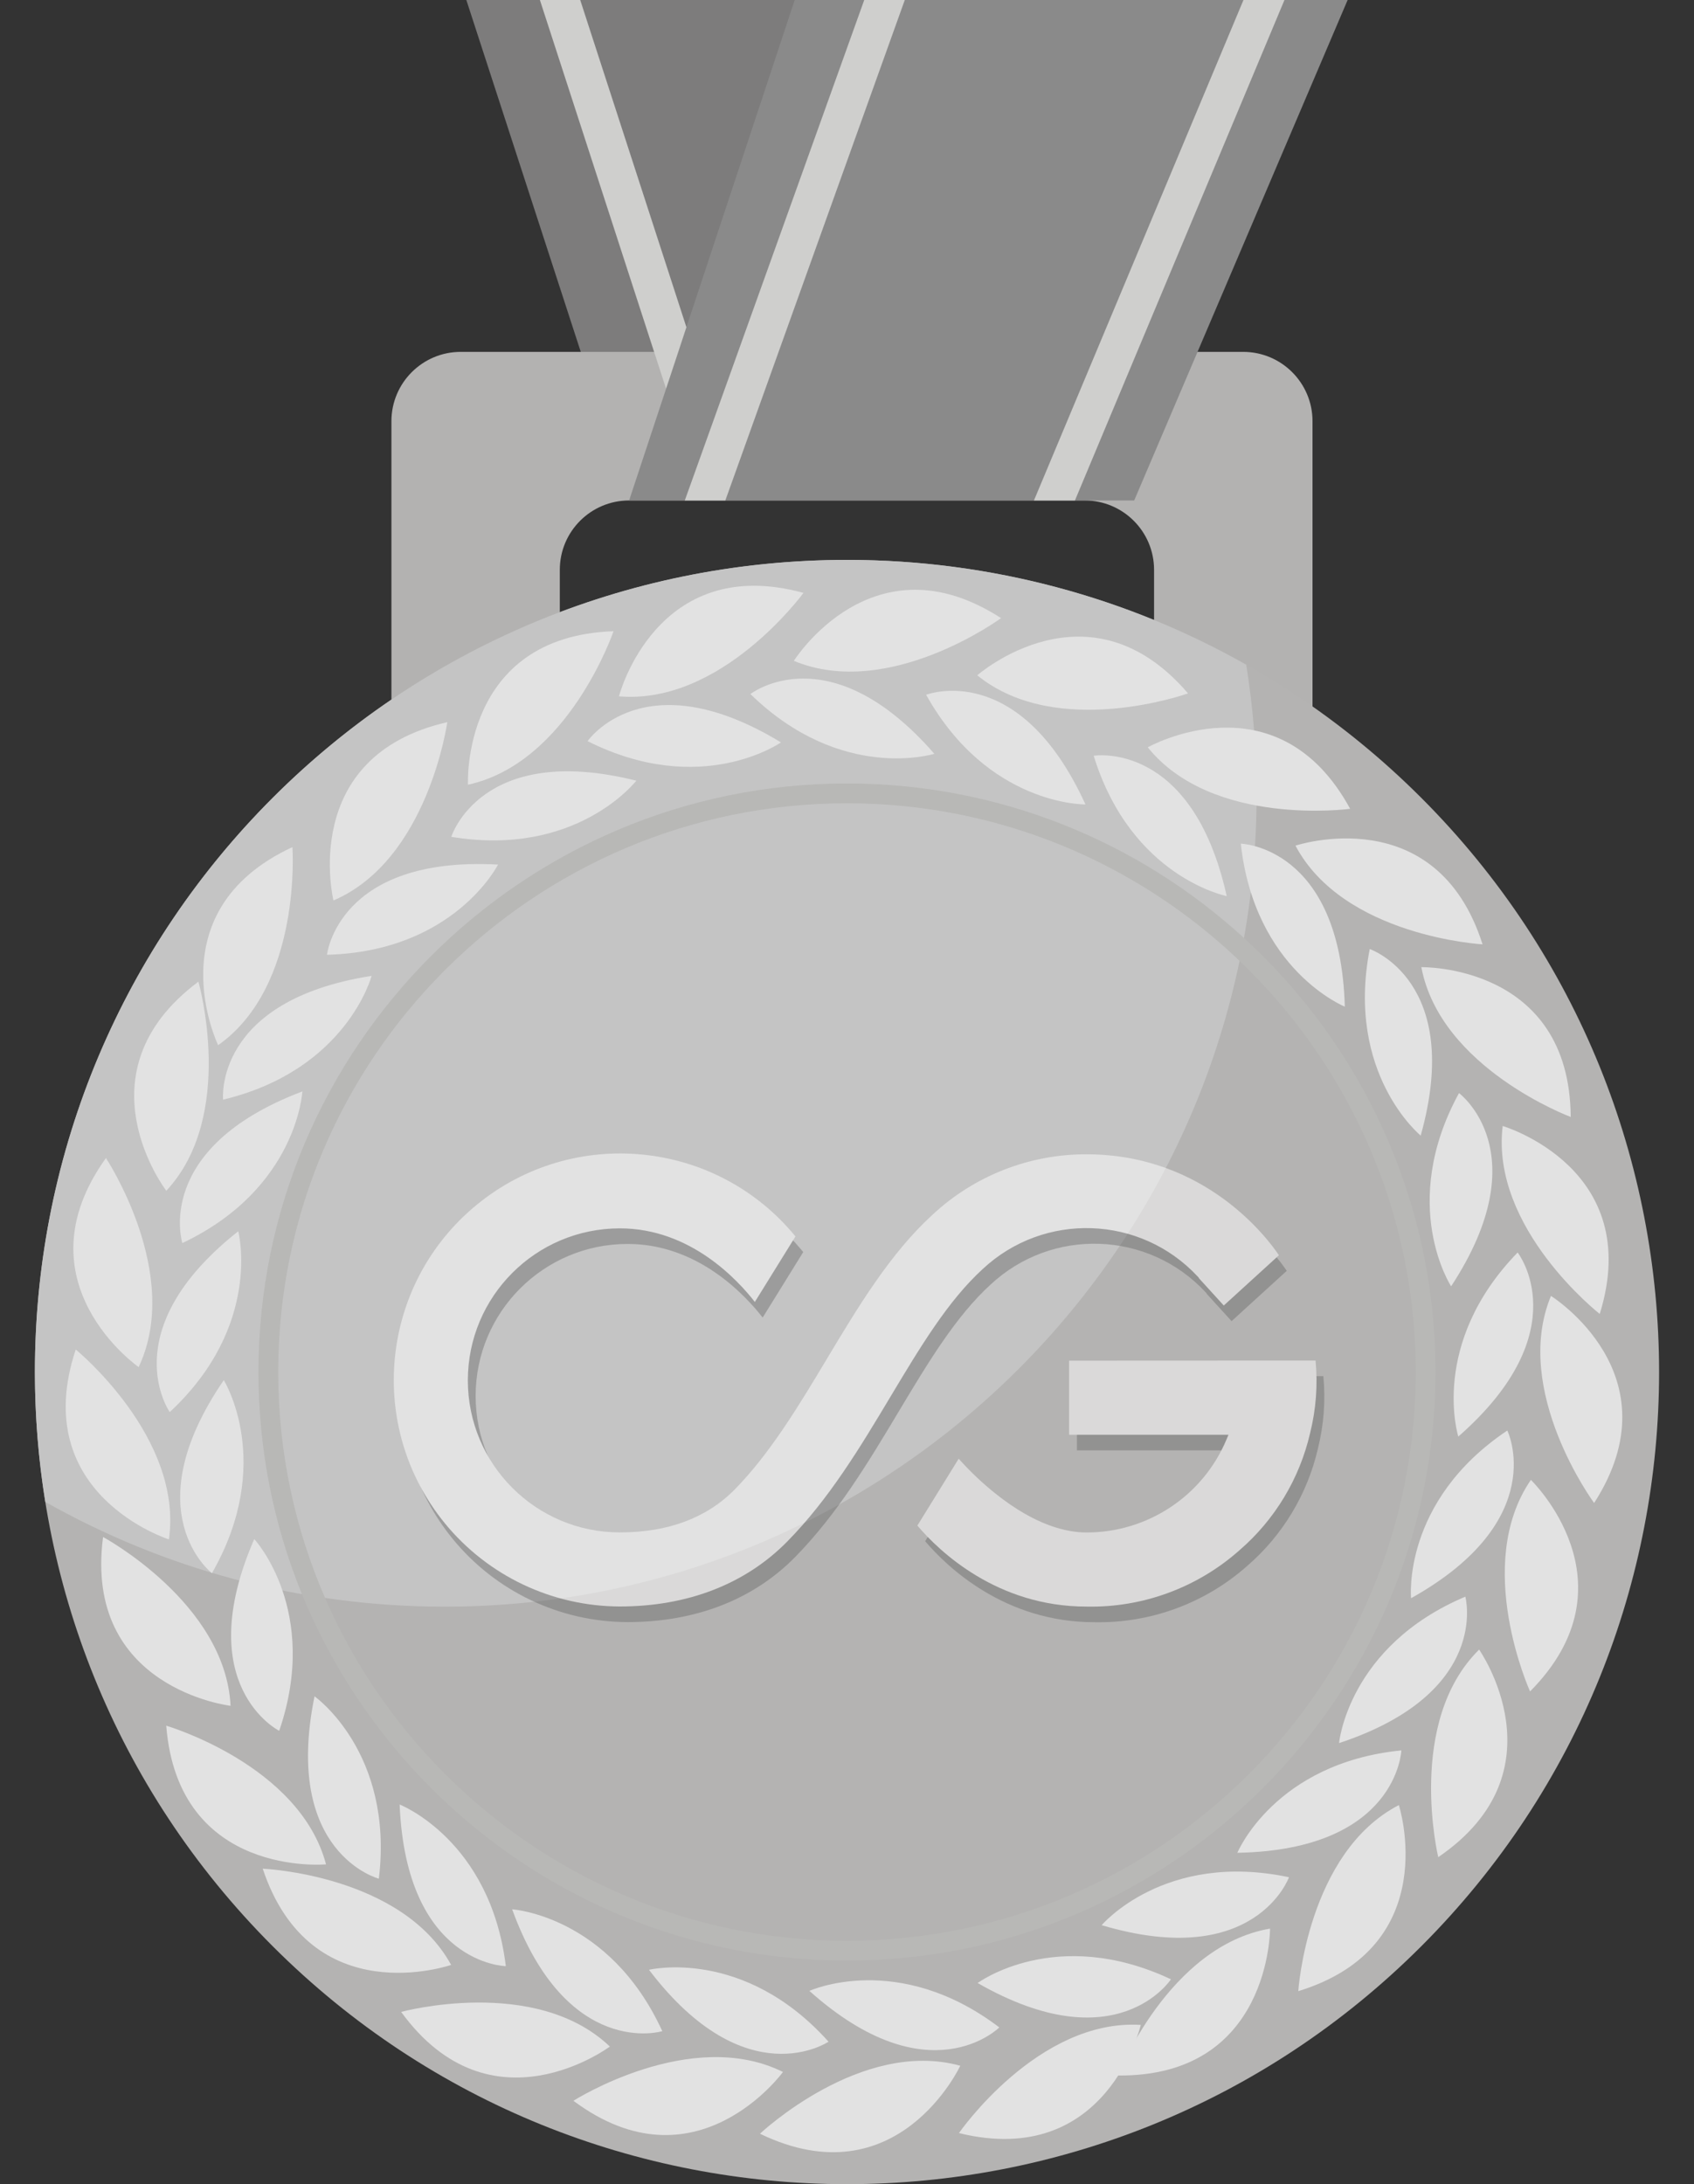 <svg width="45" height="58" viewBox="0 0 45 58" fill="none" xmlns="http://www.w3.org/2000/svg">
<rect x="0" y="0" width="45" height="58" fill="#333333" stroke="none"/>
<path d="M21.219 0L18.253 8.746L18.05 9.344L17.706 10.36L16.712 13.29L15.428 9.344L12.388 0H21.219Z" fill="#7D7C7C"/>
<path d="M10.398 18.813V11.185C10.398 10.169 11.222 9.344 12.24 9.344H33.024C34.041 9.344 34.866 10.168 34.866 11.185V19.076H30.657V15.131C30.657 14.115 29.833 13.29 28.815 13.29H16.713C15.696 13.29 14.871 14.114 14.871 15.131V17.761L10.398 18.813Z" fill="#B3B2B1"/>
<path d="M18.253 8.746L18.05 9.344L17.706 10.36L17.694 10.323L17.376 9.344L14.342 0H15.413L18.234 8.689L18.253 8.746Z" fill="#CFCFCD"/>
<path d="M37.754 51.684C46.179 43.262 46.179 29.607 37.754 21.185C29.329 12.763 15.67 12.763 7.246 21.185C-1.179 29.607 -1.179 43.262 7.246 51.684C15.67 60.106 29.329 60.106 37.754 51.684Z" fill="#B4B3B2"/>
<path d="M0.927 36.434C0.927 37.608 1.022 38.759 1.203 39.882C4.335 41.652 7.953 42.665 11.808 42.665C23.723 42.665 33.381 33.01 33.381 21.099C33.381 19.925 33.285 18.773 33.105 17.651C29.973 15.88 26.354 14.868 22.5 14.868C10.585 14.868 0.927 24.523 0.927 36.434Z" fill="#C4C4C4"/>
<path d="M35.799 0L31.812 9.344L30.129 13.29H16.712L17.694 10.323L18.018 9.344L18.234 8.689L21.111 0H35.799Z" fill="#8A8A8A"/>
<path d="M33.045 24.908C30.263 22.361 26.559 20.805 22.5 20.805C13.879 20.805 6.866 27.816 6.866 36.434C6.866 38.52 7.276 40.513 8.022 42.333C10.355 48.035 15.965 52.063 22.5 52.063C31.12 52.063 38.133 45.052 38.133 36.434C38.133 31.875 36.17 27.765 33.045 24.908ZM22.5 51.537C16.3 51.537 10.961 47.784 8.635 42.434C7.835 40.593 7.391 38.565 7.391 36.434C7.391 28.106 14.169 21.331 22.5 21.331C26.539 21.331 30.213 22.924 32.928 25.515C35.809 28.267 37.608 32.144 37.608 36.434C37.608 44.762 30.83 51.537 22.5 51.537Z" fill="#B8B8B6"/>
<path d="M5.794 27.755C5.794 27.755 4.084 24.204 7.768 22.495C7.768 22.495 8.031 26.178 5.794 27.755Z" fill="#E2E2E2"/>
<path d="M5.926 29.202C5.926 29.202 5.663 26.572 9.872 25.914C9.872 25.914 9.214 28.412 5.926 29.202Z" fill="#E2E2E2"/>
<path d="M8.858 23.912C8.858 23.912 7.924 20.083 11.882 19.177C11.882 19.177 11.374 22.833 8.858 23.912Z" fill="#E2E2E2"/>
<path d="M8.686 25.354C8.686 25.354 8.975 22.727 13.23 22.959C13.23 22.959 12.067 25.266 8.686 25.354Z" fill="#E2E2E2"/>
<path d="M12.431 20.838C12.431 20.838 12.239 16.902 16.298 16.762C16.298 16.762 15.106 20.256 12.431 20.838Z" fill="#E2E2E2"/>
<path d="M11.988 22.222C11.988 22.222 12.771 19.697 16.903 20.731C16.903 20.731 15.324 22.776 11.988 22.222Z" fill="#E2E2E2"/>
<path d="M16.442 18.491C16.442 18.491 17.427 14.674 21.344 15.744C21.344 15.744 19.169 18.727 16.442 18.491Z" fill="#E2E2E2"/>
<path d="M15.609 19.681C15.609 19.681 17.105 17.502 20.746 19.714C20.746 19.714 18.631 21.199 15.609 19.681Z" fill="#E2E2E2"/>
<path d="M21.088 17.549C21.088 17.549 23.181 14.21 26.592 16.414C26.592 16.414 23.616 18.599 21.088 17.549Z" fill="#E2E2E2"/>
<path d="M19.934 18.43C19.934 18.43 22.02 16.806 24.82 20.017C24.82 20.017 22.355 20.792 19.934 18.43Z" fill="#E2E2E2"/>
<path d="M25.96 17.933C25.96 17.933 28.919 15.329 31.559 18.413C31.559 18.413 28.084 19.659 25.96 17.933Z" fill="#E2E2E2"/>
<path d="M24.602 18.45C24.602 18.45 27.065 17.488 28.835 21.362C28.835 21.362 26.251 21.403 24.602 18.45Z" fill="#E2E2E2"/>
<path d="M30.489 19.845C30.489 19.845 33.924 17.912 35.866 21.478C35.866 21.478 32.207 21.975 30.489 19.845Z" fill="#E2E2E2"/>
<path d="M29.053 20.069C29.053 20.069 31.662 19.639 32.587 23.796C32.587 23.796 30.05 23.3 29.053 20.069Z" fill="#E2E2E2"/>
<path d="M34.413 22.456C34.413 22.456 38.153 21.209 39.383 25.077C39.383 25.077 35.696 24.872 34.413 22.456Z" fill="#E2E2E2"/>
<path d="M32.961 22.403C32.961 22.403 35.604 22.475 35.724 26.732C35.724 26.732 33.328 25.764 32.961 22.403Z" fill="#E2E2E2"/>
<path d="M37.757 25.683C37.757 25.683 41.697 25.601 41.725 29.661C41.725 29.661 38.266 28.372 37.757 25.683Z" fill="#E2E2E2"/>
<path d="M36.386 25.202C36.386 25.202 38.889 26.054 37.74 30.156C37.74 30.156 35.739 28.521 36.386 25.202Z" fill="#E2E2E2"/>
<path d="M39.918 29.901C39.918 29.901 43.699 31.016 42.496 34.892C42.496 34.892 39.588 32.617 39.918 29.901Z" fill="#E2E2E2"/>
<path d="M38.757 29.027C38.757 29.027 40.884 30.597 38.548 34.158C38.548 34.158 37.136 31.995 38.757 29.027Z" fill="#E2E2E2"/>
<path d="M41.2 34.413C41.2 34.413 44.545 36.498 42.347 39.912C42.347 39.912 40.155 36.941 41.2 34.413Z" fill="#E2E2E2"/>
<path d="M40.315 33.26C40.315 33.26 41.944 35.342 38.739 38.148C38.739 38.148 37.958 35.685 40.315 33.26Z" fill="#E2E2E2"/>
<path d="M40.667 39.298C40.667 39.298 43.505 42.034 40.645 44.916C40.645 44.916 39.119 41.555 40.667 39.298Z" fill="#E2E2E2"/>
<path d="M40.041 37.987C40.041 37.987 41.202 40.362 37.484 42.441C37.484 42.441 37.232 39.869 40.041 37.987Z" fill="#E2E2E2"/>
<path d="M39.292 43.805C39.292 43.805 41.56 47.029 38.206 49.317C38.206 49.317 37.343 45.727 39.292 43.805Z" fill="#E2E2E2"/>
<path d="M38.926 42.399C38.926 42.399 39.616 44.952 35.571 46.288C35.571 46.288 35.811 43.715 38.926 42.399Z" fill="#E2E2E2"/>
<path d="M37.16 47.934C37.16 47.934 38.369 51.685 34.488 52.875C34.488 52.875 34.729 49.191 37.16 47.934Z" fill="#E2E2E2"/>
<path d="M37.226 46.482C37.226 46.482 37.128 49.123 32.869 49.201C32.869 49.201 33.861 46.816 37.226 46.482Z" fill="#E2E2E2"/>
<path d="M33.738 51.214C33.738 51.214 33.756 55.155 29.695 55.115C29.695 55.115 31.04 51.677 33.738 51.214Z" fill="#E2E2E2"/>
<path d="M34.241 49.85C34.241 49.85 33.347 52.338 29.265 51.123C29.265 51.123 30.932 49.15 34.241 49.85Z" fill="#E2E2E2"/>
<path d="M30.304 53.771C30.304 53.771 29.418 57.611 25.474 56.644C25.474 56.644 27.572 53.605 30.304 53.771Z" fill="#E2E2E2"/>
<path d="M31.105 52.56C31.105 52.56 29.666 54.777 25.97 52.659C25.97 52.659 28.046 51.121 31.105 52.56Z" fill="#E2E2E2"/>
<path d="M25.509 54.856C25.509 54.856 23.845 58.428 20.188 56.661C20.188 56.661 22.872 54.126 25.509 54.856Z" fill="#E2E2E2"/>
<path d="M26.546 53.838C26.546 53.838 24.677 55.707 21.501 52.868C21.501 52.868 23.852 51.794 26.546 53.838Z" fill="#E2E2E2"/>
<path d="M20.799 55.021C20.799 55.021 18.486 58.212 15.232 55.786C15.232 55.786 18.347 53.805 20.799 55.021Z" fill="#E2E2E2"/>
<path d="M22.009 54.217C22.009 54.217 19.819 55.699 17.24 52.308C17.24 52.308 19.752 51.699 22.009 54.217Z" fill="#E2E2E2"/>
<path d="M16.2 54.346C16.2 54.346 13.044 56.709 10.656 53.426C10.656 53.426 14.22 52.457 16.2 54.346Z" fill="#E2E2E2"/>
<path d="M17.594 53.938C17.594 53.938 15.064 54.704 13.605 50.702C13.605 50.702 16.184 50.865 17.594 53.938Z" fill="#E2E2E2"/>
<path d="M11.984 52.178C11.984 52.178 8.262 53.475 6.979 49.623C6.979 49.623 10.668 49.779 11.984 52.178Z" fill="#E2E2E2"/>
<path d="M13.437 52.211C13.437 52.211 10.793 52.175 10.616 47.919C10.616 47.919 13.025 48.855 13.437 52.211Z" fill="#E2E2E2"/>
<path d="M8.661 49.508C8.661 49.508 4.736 49.873 4.416 45.826C4.416 45.826 7.96 46.862 8.661 49.508Z" fill="#E2E2E2"/>
<path d="M10.064 49.889C10.064 49.889 7.505 49.219 8.355 45.046C8.355 45.046 10.469 46.533 10.064 49.889Z" fill="#E2E2E2"/>
<path d="M6.125 45.298C6.125 45.298 2.21 44.84 2.738 40.816C2.738 40.816 5.989 42.566 6.125 45.298Z" fill="#E2E2E2"/>
<path d="M7.417 45.962C7.417 45.962 5.055 44.775 6.754 40.87C6.754 40.87 8.513 42.763 7.417 45.962Z" fill="#E2E2E2"/>
<path d="M4.487 40.879C4.487 40.879 0.73 39.688 2.012 35.836C2.012 35.836 4.873 38.171 4.487 40.879Z" fill="#E2E2E2"/>
<path d="M5.63 41.776C5.63 41.776 3.536 40.163 5.945 36.65C5.945 36.65 7.312 38.842 5.63 41.776Z" fill="#E2E2E2"/>
<path d="M3.683 36.303C3.683 36.303 0.448 34.051 2.814 30.752C2.814 30.752 4.854 33.829 3.683 36.303Z" fill="#E2E2E2"/>
<path d="M4.509 37.498C4.509 37.498 2.986 35.337 6.329 32.696C6.329 32.696 6.985 35.195 4.509 37.498Z" fill="#E2E2E2"/>
<path d="M4.418 31.621C4.418 31.621 2.016 28.496 5.271 26.068C5.271 26.068 6.283 29.618 4.418 31.621Z" fill="#E2E2E2"/>
<path d="M4.844 33.01C4.844 33.01 4.047 30.489 8.032 28.983C8.032 28.983 7.9 31.563 4.844 33.01Z" fill="#E2E2E2"/>
<path d="M24.035 0L20.683 9.344L19.268 13.29H18.191L19.606 9.344L22.958 0H24.035Z" fill="#CFCFCD"/>
<path d="M34.121 0L30.207 9.344L28.555 13.29H27.466L29.119 9.344L33.032 0H34.121Z" fill="#CFCFCD"/>
<g opacity="0.5">
<g style="mix-blend-mode:multiply" opacity="0.75">
<path d="M32.053 34.355L32.716 35.083L34.182 33.747C33.909 33.34 32.249 31.067 29.067 31.067C27.548 31.064 26.086 31.639 24.976 32.675C23.847 33.708 22.992 35.133 22.168 36.509C21.426 37.746 20.661 39.017 19.72 39.973C18.974 40.727 17.949 41.107 16.673 41.107C14.444 41.107 12.635 39.3 12.635 37.07C12.635 34.84 14.443 33.033 16.673 33.033C18.555 33.033 19.81 34.413 20.26 34.988L21.338 33.248C19.232 30.678 15.442 30.302 12.871 32.408C10.301 34.513 9.925 38.302 12.031 40.872C13.171 42.263 14.874 43.071 16.673 43.075C18.468 43.075 20.007 42.481 21.119 41.351C22.231 40.22 23.054 38.853 23.855 37.515C24.656 36.178 25.389 34.957 26.313 34.113C27.942 32.592 30.498 32.679 32.02 34.309C32.031 34.321 32.042 34.333 32.054 34.345V34.351L32.053 34.355Z" fill="#5B5B5B"/>
<path d="M28.608 36.546V38.515H32.842L32.789 38.64C32.161 40.138 30.692 41.112 29.067 41.109C28.556 41.109 27.721 40.931 26.655 40.079C26.302 39.799 25.975 39.488 25.674 39.151L24.576 40.927C25.161 41.614 26.69 43.078 29.071 43.078C30.567 43.108 32.019 42.572 33.137 41.578C34.074 40.767 34.728 39.681 35.008 38.475C35.166 37.844 35.216 37.192 35.154 36.544L28.608 36.546H28.608Z" fill="#5B5B5B"/>
</g>
<path d="M31.846 33.94L32.509 34.668L33.974 33.333C33.702 32.926 32.041 30.652 28.859 30.652C27.341 30.649 25.878 31.224 24.768 32.26C23.64 33.293 22.785 34.718 21.96 36.094C21.218 37.331 20.453 38.603 19.512 39.558C18.767 40.312 17.742 40.693 16.466 40.693C14.236 40.693 12.428 38.886 12.428 36.656C12.428 34.426 14.235 32.619 16.466 32.619C18.347 32.619 19.602 33.998 20.052 34.573L21.131 32.833C19.025 30.264 15.235 29.887 12.664 31.993C10.094 34.099 9.717 37.888 11.823 40.458C12.964 41.848 14.667 42.656 16.466 42.66C18.261 42.66 19.799 42.067 20.912 40.936C22.024 39.806 22.847 38.438 23.648 37.1C24.449 35.764 25.182 34.542 26.105 33.699C27.735 32.177 30.291 32.264 31.812 33.894C31.824 33.907 31.835 33.918 31.847 33.931V33.937L31.846 33.94Z" fill="white"/>
<path d="M28.4 36.132V38.1H32.634L32.581 38.226C31.953 39.724 30.485 40.698 28.859 40.695C28.348 40.695 27.514 40.517 26.448 39.665C26.095 39.384 25.768 39.073 25.467 38.736L24.369 40.512C24.954 41.199 26.483 42.663 28.864 42.663C30.359 42.694 31.811 42.158 32.93 41.163C33.867 40.353 34.521 39.267 34.801 38.061C34.959 37.43 35.009 36.777 34.947 36.129L28.401 36.132H28.4Z" fill="white"/>
</g>
</svg>

